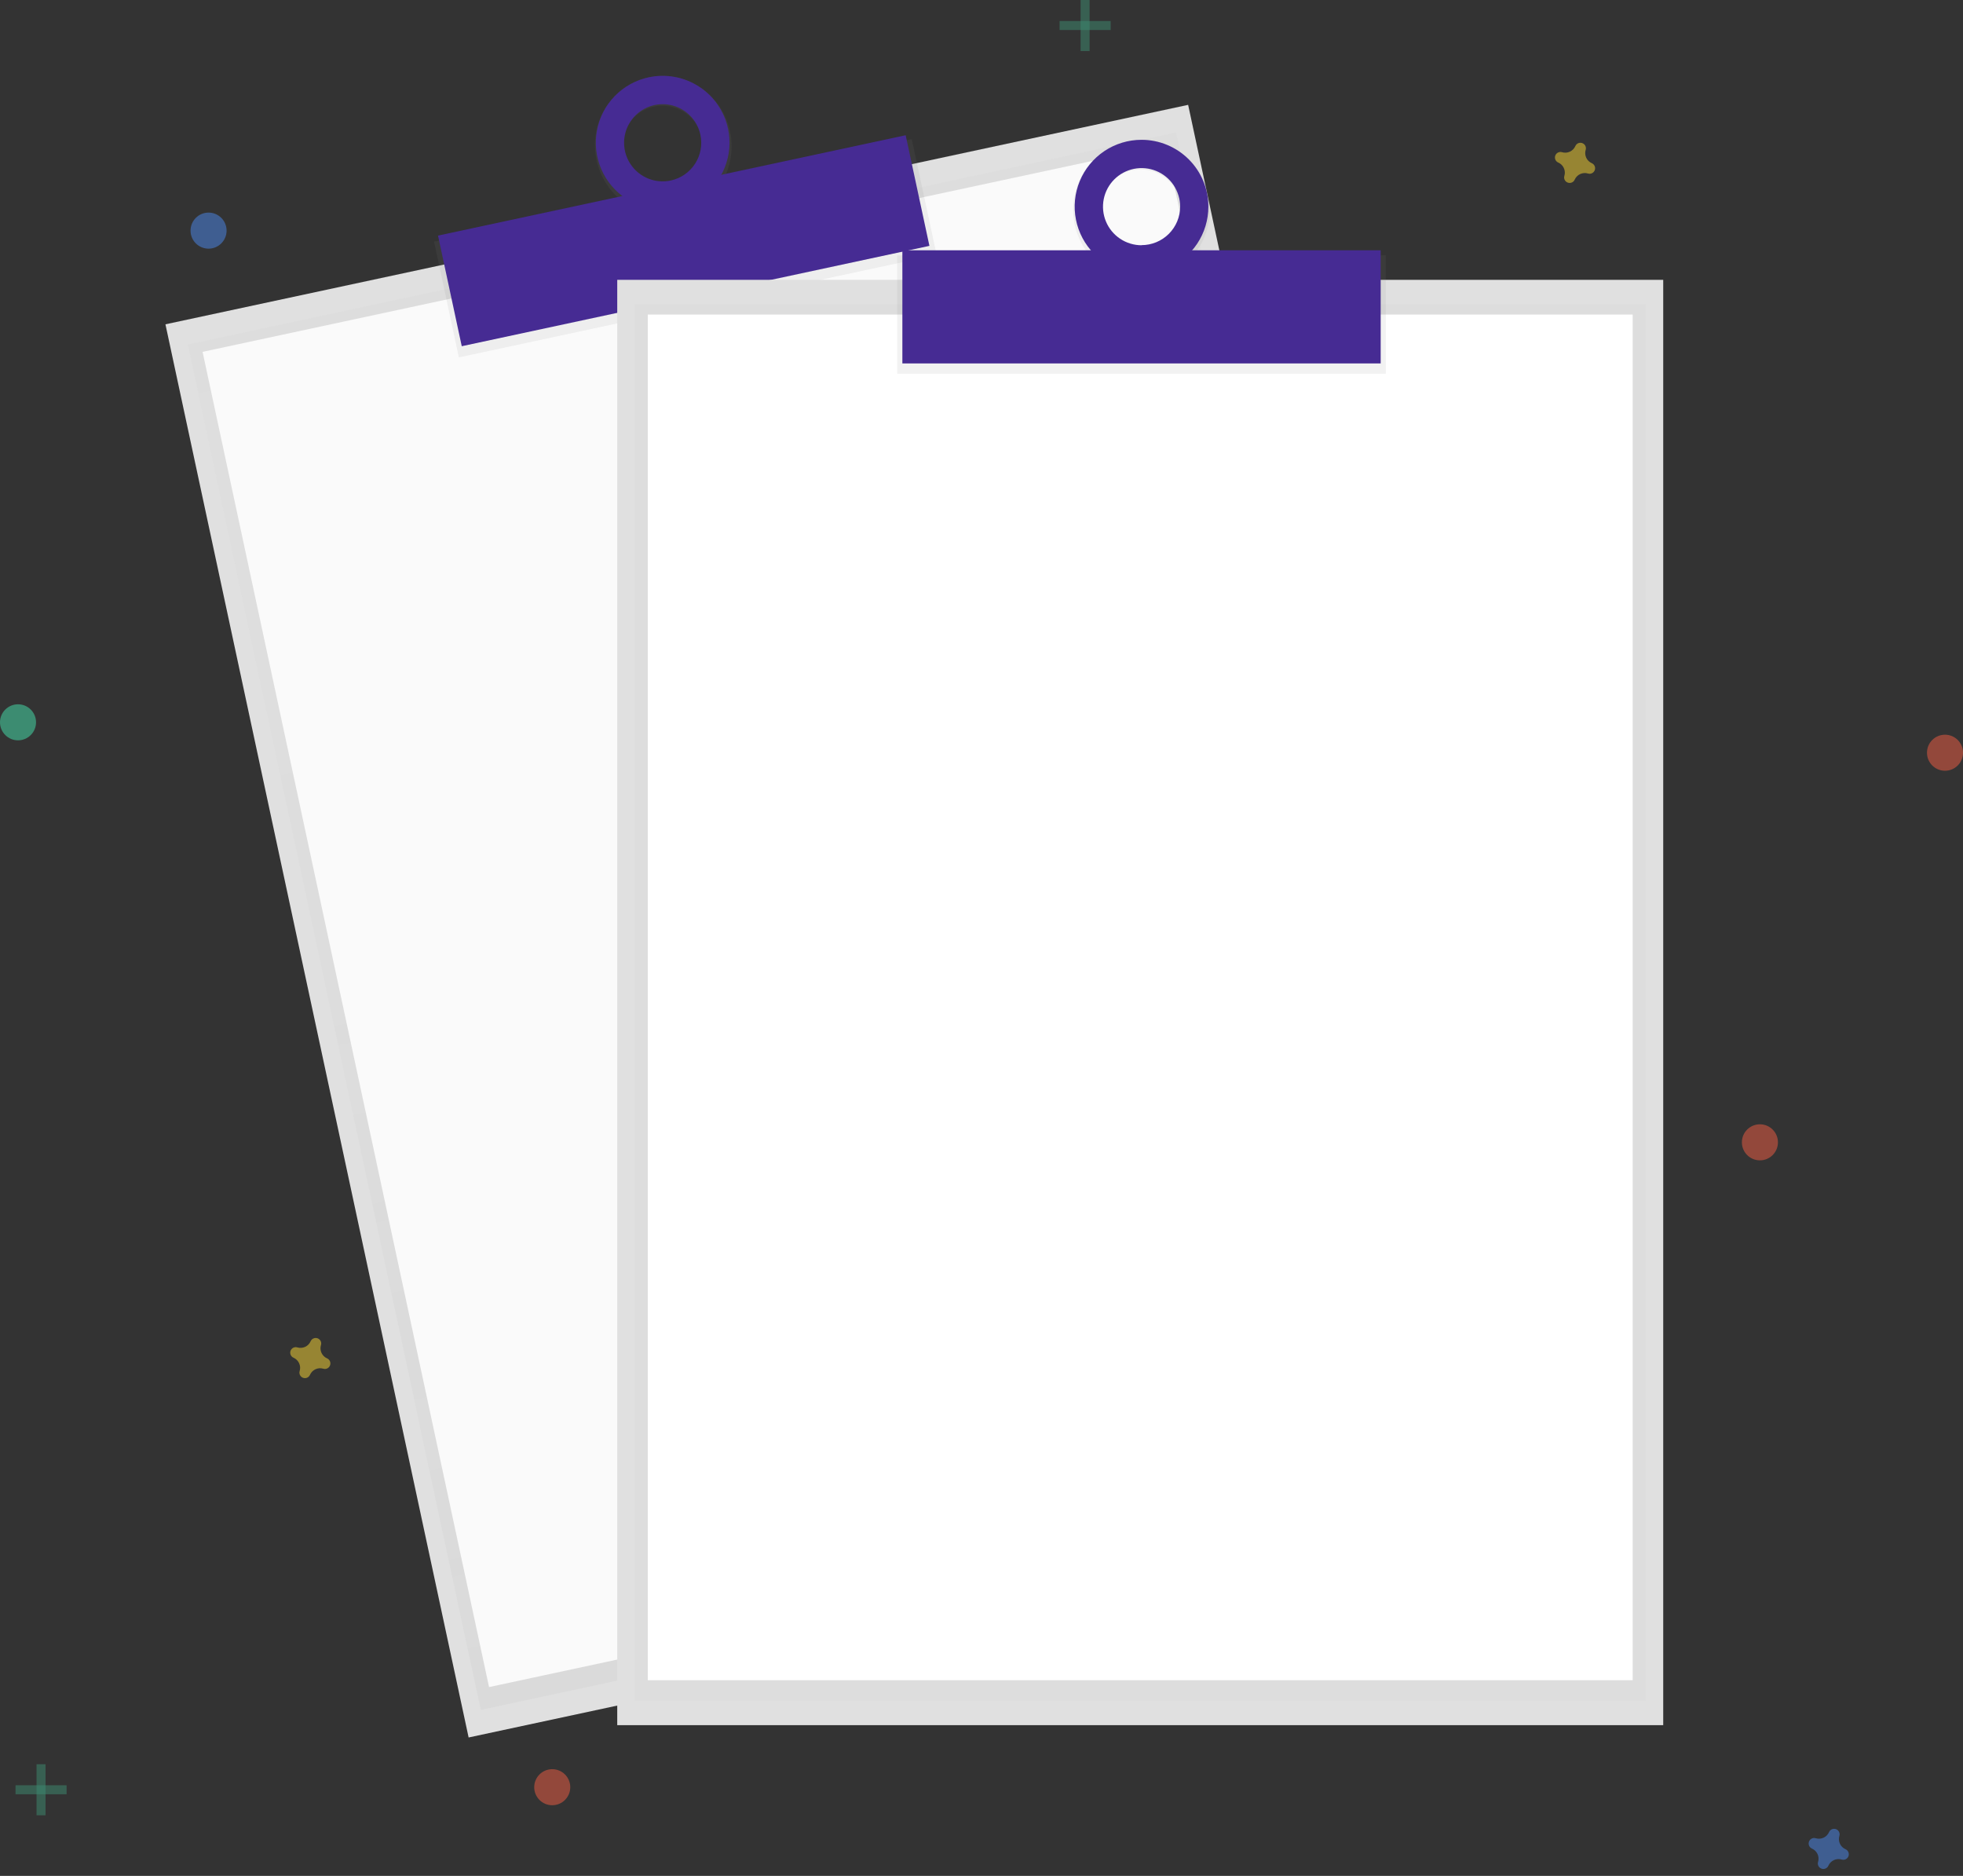 <svg width="180" height="172" viewBox="0 0 180 172" fill="none" xmlns="http://www.w3.org/2000/svg">
<rect x="0" y="0" width="180" height="172" fill="#333333" stroke="none"/>
<g clip-path="url(#clip0)">
<path d="M108.948 9.614L15.17 29.736L42.971 159.307L136.749 139.185L108.948 9.614Z" fill="#E0E0E0"/>
<g opacity="0.5">
<path opacity="0.5" d="M107.834 12.145L17.226 31.587L44.087 156.778L134.696 137.336L107.834 12.145Z" fill="url(#paint0_linear)"/>
</g>
<path d="M106.878 13.314L18.576 32.261L44.844 154.686L133.146 135.739L106.878 13.314Z" fill="#FAFAFA"/>
<path d="M83.606 12.756L39.801 22.155L42.078 32.766L85.883 23.367L83.606 12.756Z" fill="url(#paint1_linear)"/>
<path d="M59.478 7.091C56.096 7.817 53.957 11.213 54.701 14.674C55.445 18.135 58.787 20.356 62.163 19.629C65.538 18.903 67.684 15.508 66.941 12.047C66.197 8.586 62.861 6.365 59.478 7.091ZM61.601 16.989C60.886 17.16 60.137 17.113 59.448 16.856C58.76 16.599 58.163 16.143 57.735 15.546C57.307 14.949 57.066 14.238 57.044 13.503C57.021 12.769 57.218 12.044 57.609 11.422C58 10.8 58.567 10.308 59.238 10.009C59.91 9.71 60.655 9.618 61.379 9.745C62.102 9.871 62.772 10.21 63.303 10.719C63.833 11.227 64.2 11.882 64.357 12.6C64.466 13.069 64.48 13.555 64.4 14.03C64.32 14.505 64.147 14.959 63.891 15.367C63.635 15.775 63.301 16.128 62.908 16.407C62.515 16.685 62.071 16.883 61.601 16.989Z" fill="url(#paint2_linear)"/>
<path d="M83.047 12.399L40.164 21.601L42.341 31.744L85.224 22.543L83.047 12.399Z" fill="#462B93"/>
<path d="M59.478 7.091C58.293 7.345 57.21 7.946 56.366 8.816C55.521 9.686 54.954 10.787 54.736 11.979C54.517 13.171 54.657 14.402 55.138 15.515C55.618 16.628 56.418 17.573 57.436 18.232C58.454 18.89 59.645 19.232 60.857 19.213C62.069 19.195 63.248 18.818 64.246 18.129C65.244 17.441 66.015 16.472 66.462 15.345C66.909 14.218 67.013 12.984 66.758 11.799C66.589 11.011 66.267 10.265 65.81 9.603C65.353 8.94 64.769 8.374 64.093 7.937C63.417 7.5 62.662 7.2 61.87 7.055C61.078 6.91 60.266 6.922 59.478 7.091ZM61.506 16.55C60.822 16.697 60.11 16.638 59.459 16.38C58.809 16.122 58.25 15.676 57.852 15.1C57.455 14.524 57.237 13.844 57.227 13.144C57.216 12.444 57.413 11.757 57.794 11.17C58.173 10.582 58.719 10.12 59.362 9.843C60.004 9.566 60.714 9.485 61.403 9.611C62.091 9.738 62.726 10.065 63.228 10.553C63.73 11.04 64.077 11.665 64.223 12.35C64.42 13.267 64.244 14.225 63.735 15.012C63.225 15.8 62.424 16.353 61.506 16.55Z" fill="#462B93"/>
<path d="M152.511 25.658H56.599V158.178H152.511V25.658Z" fill="#E0E0E0"/>
<g opacity="0.5">
<path opacity="0.5" d="M150.892 27.899H58.221V155.94H150.892V27.899Z" fill="url(#paint3_linear)"/>
</g>
<path d="M149.711 28.843H59.399V154.054H149.711V28.843Z" fill="white"/>
<path d="M127.075 23.413H82.272V34.266H127.075V23.413Z" fill="url(#paint4_linear)"/>
<path d="M104.674 12.819C101.215 12.819 98.41 15.69 98.41 19.232C98.41 22.774 101.215 25.645 104.674 25.645C108.133 25.645 110.937 22.774 110.937 19.232C110.937 15.69 108.133 12.819 104.674 12.819ZM104.674 22.932C103.938 22.95 103.215 22.748 102.595 22.352C101.975 21.956 101.487 21.384 101.193 20.71C100.9 20.036 100.814 19.289 100.946 18.566C101.079 17.842 101.424 17.175 101.938 16.648C102.452 16.122 103.111 15.761 103.831 15.611C104.551 15.461 105.3 15.529 105.981 15.806C106.662 16.083 107.245 16.557 107.656 17.168C108.067 17.778 108.286 18.497 108.286 19.232C108.293 20.199 107.917 21.129 107.24 21.819C106.563 22.509 105.64 22.903 104.674 22.915V22.932Z" fill="url(#paint5_linear)"/>
<path d="M126.603 22.948H82.744V33.322H126.603V22.948Z" fill="#462B93"/>
<path d="M104.674 12.819C103.461 12.819 102.276 13.179 101.268 13.852C100.26 14.526 99.474 15.483 99.01 16.603C98.546 17.723 98.425 18.956 98.662 20.145C98.898 21.334 99.482 22.426 100.339 23.283C101.196 24.141 102.289 24.724 103.478 24.961C104.667 25.198 105.899 25.076 107.019 24.612C108.139 24.148 109.097 23.363 109.77 22.355C110.444 21.346 110.803 20.161 110.803 18.949C110.803 17.323 110.158 15.764 109.008 14.615C107.858 13.465 106.299 12.819 104.674 12.819ZM104.674 22.487C103.974 22.486 103.291 22.278 102.71 21.889C102.129 21.5 101.676 20.948 101.409 20.302C101.142 19.656 101.072 18.945 101.208 18.259C101.344 17.574 101.681 16.944 102.175 16.449C102.669 15.954 103.298 15.617 103.984 15.48C104.67 15.343 105.38 15.412 106.027 15.678C106.673 15.945 107.226 16.397 107.616 16.977C108.005 17.558 108.214 18.241 108.216 18.94C108.216 19.405 108.124 19.865 107.946 20.294C107.767 20.724 107.506 21.114 107.177 21.442C106.848 21.77 106.458 22.031 106.028 22.208C105.599 22.385 105.138 22.476 104.674 22.476V22.487Z" fill="#462B93"/>
<g opacity="0.5">
<path opacity="0.5" d="M4.176 161.76H3.351V166.441H4.176V161.76Z" fill="#47E6B1"/>
<path opacity="0.5" d="M6.106 164.514V163.689H1.424V164.514H6.106Z" fill="#47E6B1"/>
</g>
<g opacity="0.5">
<path opacity="0.5" d="M99.913 0H99.088V4.681H99.913V0Z" fill="#47E6B1"/>
<path opacity="0.5" d="M101.843 2.752V1.927L97.161 1.927V2.752L101.843 2.752Z" fill="#47E6B1"/>
</g>
<path opacity="0.5" d="M169.228 169.553C169.001 169.454 168.818 169.275 168.714 169.049C168.61 168.824 168.592 168.568 168.664 168.331C168.676 168.294 168.683 168.257 168.686 168.219C168.693 168.11 168.664 168.002 168.605 167.911C168.545 167.82 168.458 167.75 168.356 167.713C168.254 167.675 168.142 167.671 168.037 167.702C167.933 167.733 167.841 167.796 167.776 167.883C167.753 167.914 167.734 167.947 167.719 167.982C167.619 168.209 167.44 168.393 167.215 168.497C166.989 168.601 166.734 168.618 166.496 168.546C166.46 168.534 166.422 168.527 166.384 168.524C166.275 168.517 166.168 168.546 166.076 168.606C165.985 168.665 165.916 168.752 165.878 168.855C165.84 168.957 165.837 169.068 165.867 169.173C165.898 169.277 165.961 169.369 166.048 169.435C166.079 169.458 166.112 169.477 166.147 169.492C166.375 169.591 166.558 169.77 166.662 169.996C166.766 170.221 166.783 170.477 166.711 170.714C166.699 170.751 166.692 170.788 166.689 170.826C166.683 170.935 166.711 171.043 166.771 171.134C166.83 171.225 166.918 171.295 167.02 171.332C167.122 171.37 167.234 171.374 167.338 171.343C167.443 171.312 167.534 171.249 167.6 171.162C167.623 171.131 167.642 171.098 167.657 171.063C167.756 170.836 167.935 170.652 168.161 170.548C168.386 170.444 168.642 170.427 168.879 170.499C168.916 170.511 168.953 170.518 168.991 170.521C169.1 170.528 169.208 170.499 169.299 170.439C169.39 170.38 169.46 170.293 169.498 170.19C169.535 170.088 169.539 169.977 169.508 169.872C169.478 169.768 169.414 169.676 169.327 169.61C169.297 169.587 169.264 169.568 169.228 169.553Z" fill="#4D8AF0"/>
<path opacity="0.5" d="M29.995 124.549C29.767 124.45 29.584 124.27 29.48 124.045C29.376 123.82 29.358 123.564 29.431 123.326C29.442 123.29 29.45 123.253 29.453 123.214C29.459 123.106 29.431 122.998 29.371 122.907C29.311 122.816 29.224 122.746 29.122 122.708C29.02 122.671 28.908 122.667 28.804 122.698C28.699 122.728 28.608 122.792 28.542 122.879C28.519 122.909 28.5 122.942 28.485 122.977C28.386 123.205 28.206 123.388 27.981 123.492C27.756 123.596 27.5 123.614 27.262 123.541C27.226 123.53 27.189 123.522 27.151 123.52C27.042 123.513 26.934 123.542 26.843 123.601C26.752 123.661 26.682 123.748 26.644 123.85C26.607 123.952 26.603 124.064 26.634 124.168C26.664 124.273 26.728 124.365 26.815 124.43C26.845 124.453 26.878 124.472 26.913 124.487C27.141 124.586 27.324 124.766 27.428 124.991C27.532 125.217 27.55 125.472 27.477 125.71C27.466 125.746 27.459 125.784 27.456 125.822C27.449 125.931 27.478 126.038 27.537 126.13C27.597 126.221 27.684 126.29 27.786 126.328C27.888 126.366 28 126.369 28.105 126.339C28.209 126.308 28.301 126.245 28.366 126.158C28.389 126.127 28.408 126.094 28.423 126.059C28.523 125.831 28.702 125.648 28.927 125.544C29.153 125.44 29.408 125.422 29.646 125.495C29.682 125.506 29.72 125.514 29.758 125.517C29.866 125.523 29.974 125.495 30.066 125.435C30.157 125.376 30.226 125.288 30.264 125.186C30.302 125.084 30.305 124.972 30.275 124.868C30.244 124.763 30.18 124.671 30.094 124.606C30.063 124.583 30.03 124.564 29.995 124.549Z" fill="#FDD835"/>
<path opacity="0.5" d="M145.965 14.963C145.737 14.864 145.554 14.685 145.45 14.46C145.346 14.234 145.328 13.978 145.401 13.741C145.412 13.705 145.42 13.667 145.422 13.629C145.429 13.52 145.4 13.412 145.341 13.321C145.281 13.23 145.194 13.161 145.092 13.123C144.99 13.085 144.878 13.081 144.774 13.112C144.669 13.143 144.577 13.206 144.512 13.293C144.489 13.324 144.47 13.357 144.455 13.392C144.356 13.62 144.176 13.803 143.951 13.907C143.725 14.011 143.47 14.028 143.232 13.956C143.196 13.944 143.158 13.937 143.12 13.934C143.012 13.928 142.904 13.956 142.812 14.016C142.721 14.075 142.652 14.163 142.614 14.265C142.576 14.367 142.573 14.479 142.603 14.583C142.634 14.688 142.698 14.779 142.784 14.845C142.815 14.868 142.848 14.887 142.883 14.902C143.111 15.001 143.294 15.18 143.398 15.406C143.502 15.631 143.52 15.887 143.447 16.124C143.436 16.161 143.428 16.198 143.425 16.236C143.419 16.345 143.447 16.453 143.507 16.544C143.566 16.635 143.654 16.705 143.756 16.742C143.858 16.78 143.97 16.784 144.074 16.753C144.179 16.723 144.271 16.659 144.336 16.572C144.359 16.541 144.378 16.508 144.393 16.473C144.492 16.246 144.672 16.062 144.897 15.959C145.122 15.854 145.378 15.837 145.616 15.909C145.652 15.921 145.689 15.928 145.728 15.931C145.836 15.938 145.944 15.909 146.035 15.85C146.126 15.79 146.196 15.703 146.234 15.601C146.271 15.498 146.275 15.387 146.244 15.282C146.214 15.178 146.15 15.086 146.063 15.021C146.033 14.998 146 14.979 145.965 14.963Z" fill="#FDD835"/>
<path opacity="0.5" d="M178.35 70.669C179.262 70.669 180.002 69.929 180.002 69.016C180.002 68.104 179.262 67.364 178.35 67.364C177.437 67.364 176.697 68.104 176.697 69.016C176.697 69.929 177.437 70.669 178.35 70.669Z" fill="#F55F44"/>
<path opacity="0.5" d="M50.638 165.519C51.551 165.519 52.291 164.78 52.291 163.867C52.291 162.954 51.551 162.214 50.638 162.214C49.725 162.214 48.986 162.954 48.986 163.867C48.986 164.78 49.725 165.519 50.638 165.519Z" fill="#F55F44"/>
<path opacity="0.5" d="M161.378 106.39C162.291 106.39 163.031 105.65 163.031 104.737C163.031 103.825 162.291 103.085 161.378 103.085C160.465 103.085 159.725 103.825 159.725 104.737C159.725 105.65 160.465 106.39 161.378 106.39Z" fill="#F55F44"/>
<path opacity="0.5" d="M19.125 22.799C20.037 22.799 20.777 22.059 20.777 21.146C20.777 20.233 20.037 19.493 19.125 19.493C18.212 19.493 17.472 20.233 17.472 21.146C17.472 22.059 18.212 22.799 19.125 22.799Z" fill="#4D8AF0"/>
<path opacity="0.5" d="M1.653 67.88C2.565 67.88 3.305 67.14 3.305 66.227C3.305 65.314 2.565 64.575 1.653 64.575C0.74 64.575 0 65.314 0 66.227C0 67.14 0.74 67.88 1.653 67.88Z" fill="#47E6B1"/>
</g>
<defs>
<linearGradient id="paint0_linear" x1="89.39" y1="147.057" x2="62.529" y2="21.866" gradientUnits="userSpaceOnUse">
<stop stop-color="#808080" stop-opacity="0.25"/>
<stop offset="0.54" stop-color="#808080" stop-opacity="0.12"/>
<stop offset="1" stop-color="#808080" stop-opacity="0.1"/>
</linearGradient>
<linearGradient id="paint1_linear" x1="24099.1" y1="-3138.17" x2="23986.6" y2="-3662.9" gradientUnits="userSpaceOnUse">
<stop stop-color="#808080" stop-opacity="0.25"/>
<stop offset="0.54" stop-color="#808080" stop-opacity="0.12"/>
<stop offset="1" stop-color="#808080" stop-opacity="0.1"/>
</linearGradient>
<linearGradient id="paint2_linear" x1="7037" y1="357.947" x2="6879.94" y2="-374.09" gradientUnits="userSpaceOnUse">
<stop stop-color="#808080" stop-opacity="0.25"/>
<stop offset="0.54" stop-color="#808080" stop-opacity="0.12"/>
<stop offset="1" stop-color="#808080" stop-opacity="0.1"/>
</linearGradient>
<linearGradient id="paint3_linear" x1="44206.7" y1="91004.6" x2="44206.7" y2="16304.4" gradientUnits="userSpaceOnUse">
<stop stop-color="#808080" stop-opacity="0.25"/>
<stop offset="0.54" stop-color="#808080" stop-opacity="0.12"/>
<stop offset="1" stop-color="#808080" stop-opacity="0.1"/>
</linearGradient>
<linearGradient id="paint4_linear" x1="21450.4" y1="1717.86" x2="21450.4" y2="1181.19" gradientUnits="userSpaceOnUse">
<stop stop-color="#808080" stop-opacity="0.25"/>
<stop offset="0.54" stop-color="#808080" stop-opacity="0.12"/>
<stop offset="1" stop-color="#808080" stop-opacity="0.1"/>
</linearGradient>
<linearGradient id="paint5_linear" x1="8452.37" y1="2275.16" x2="8452.37" y2="1525.62" gradientUnits="userSpaceOnUse">
<stop stop-color="#808080" stop-opacity="0.25"/>
<stop offset="0.54" stop-color="#808080" stop-opacity="0.12"/>
<stop offset="1" stop-color="#808080" stop-opacity="0.1"/>
</linearGradient>
<clipPath id="clip0">
<rect width="180" height="171.364" fill="white"/>
</clipPath>
</defs>
</svg>
